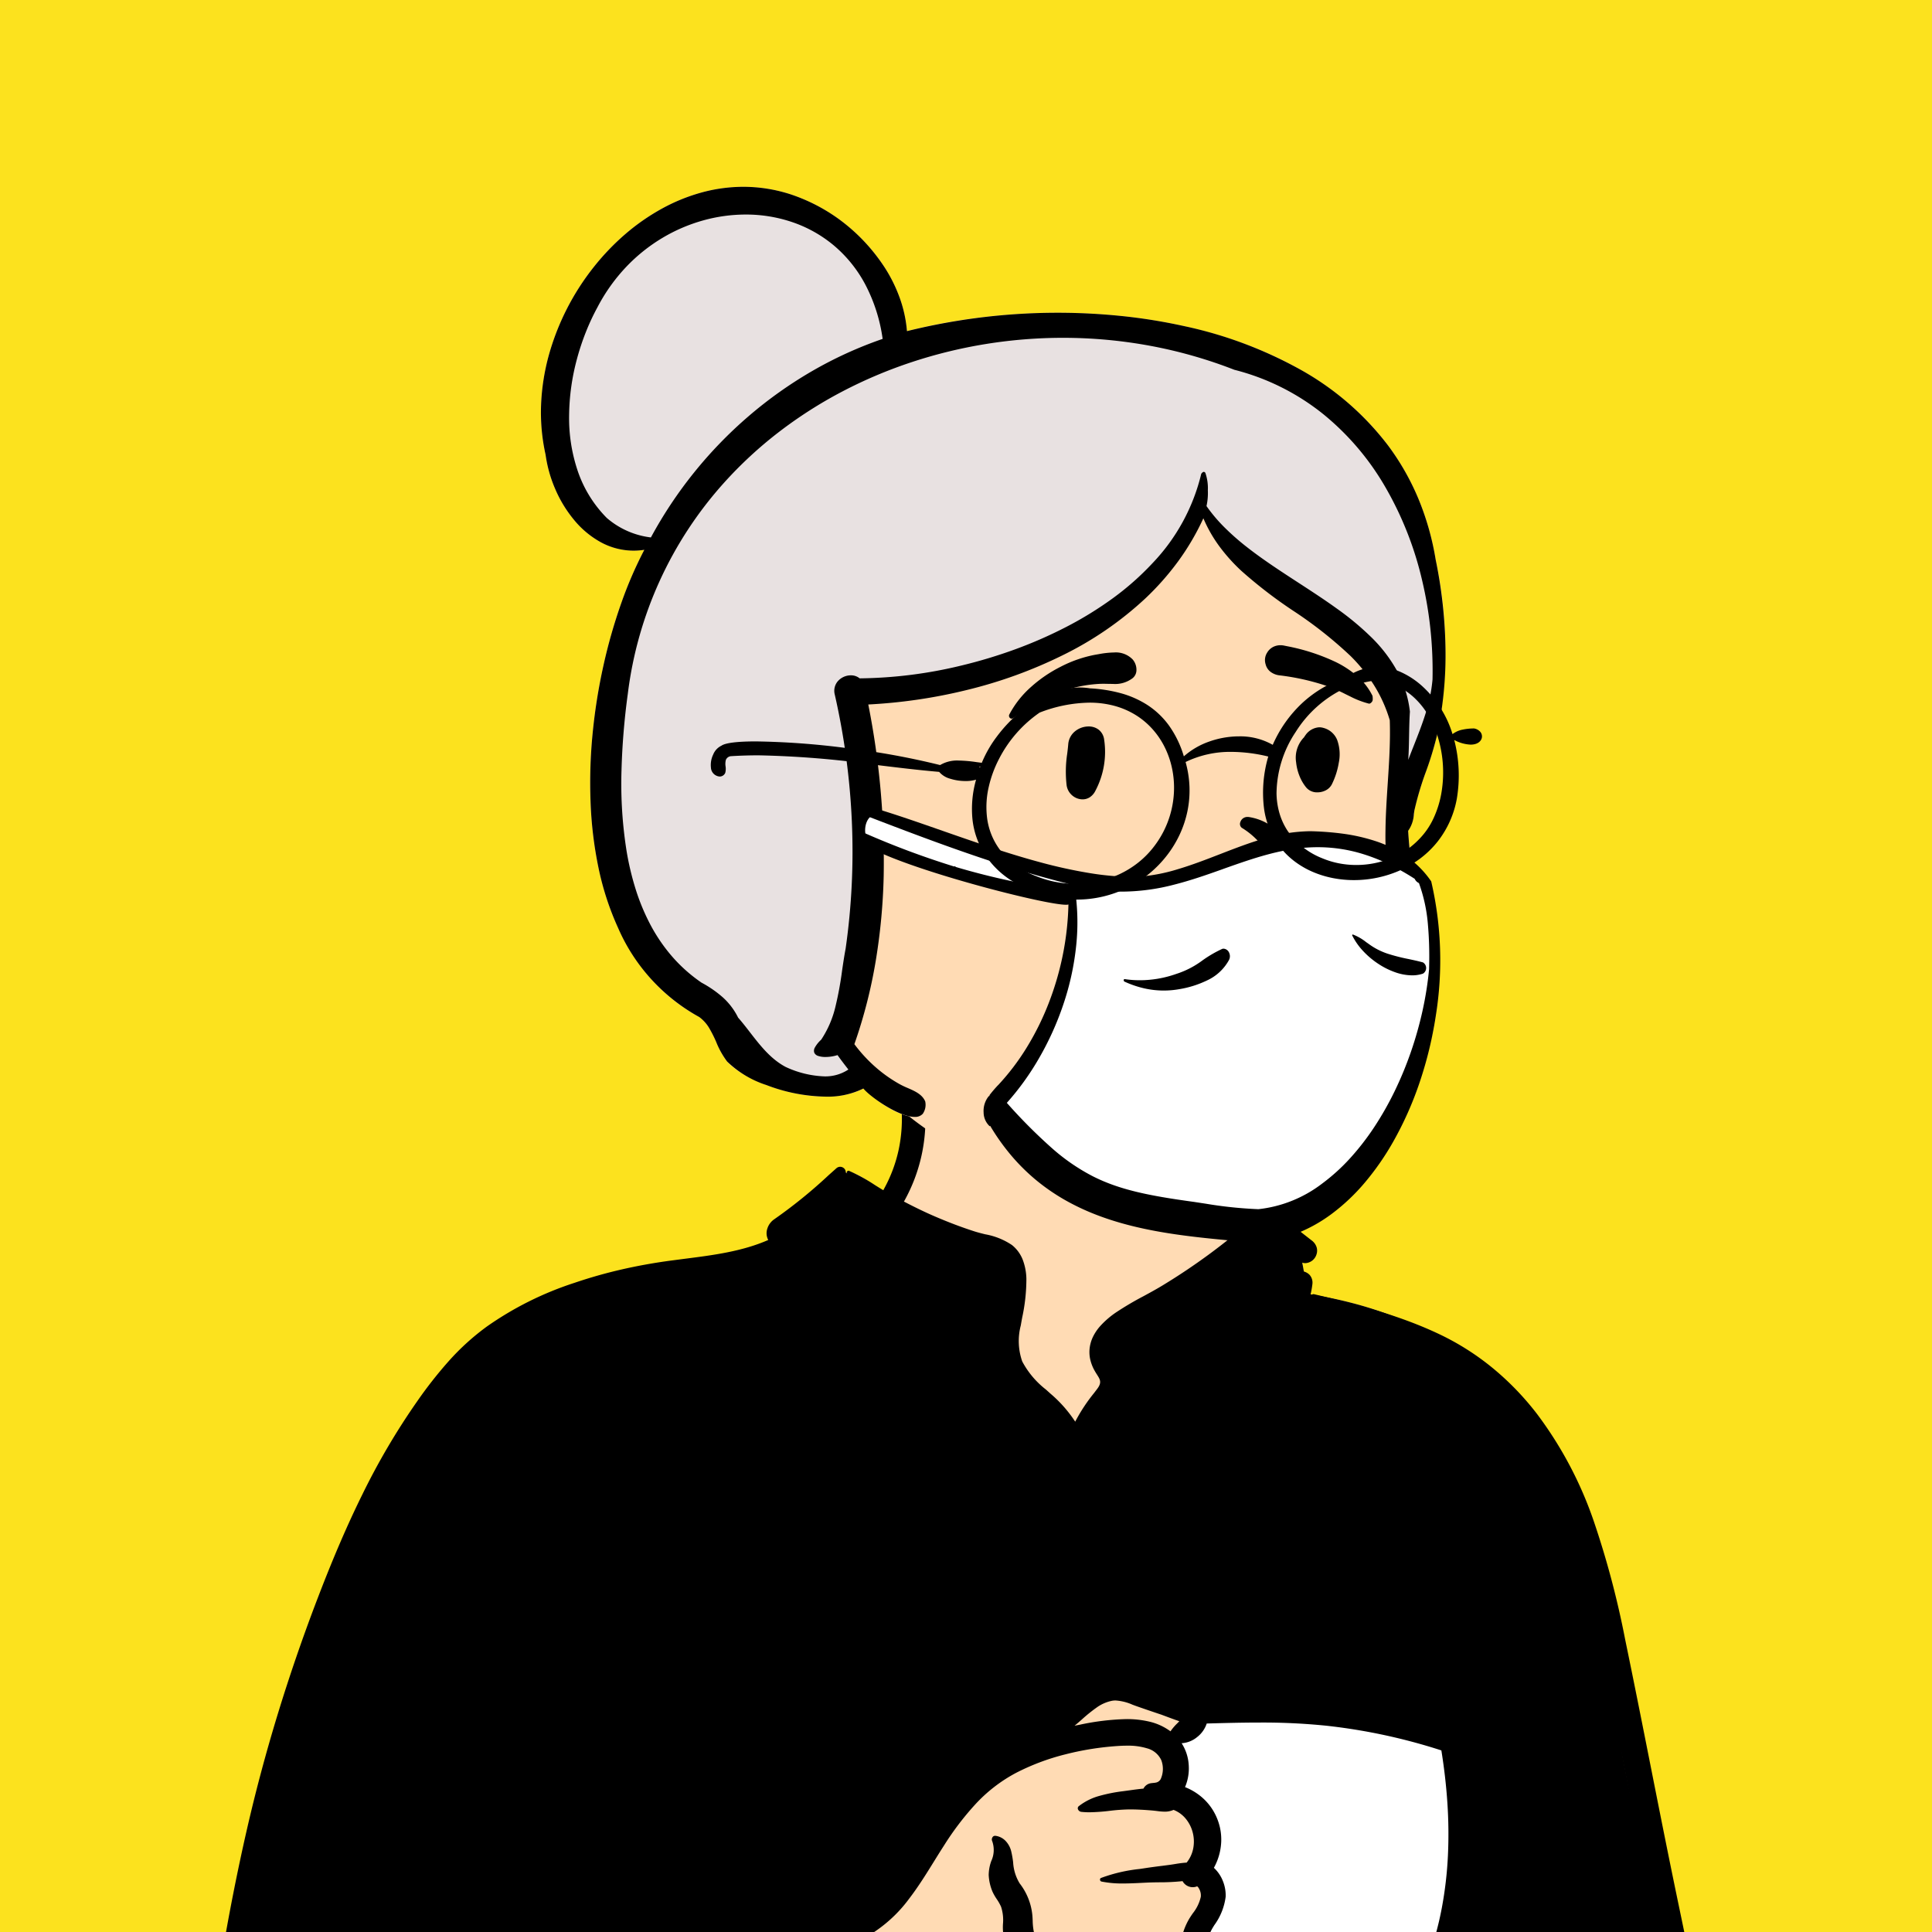 <svg xmlns="http://www.w3.org/2000/svg" xmlns:xlink="http://www.w3.org/1999/xlink" width="300" height="300" viewBox="0 0 300 300"><rect x="0" y="0" width="300" height="300" fill="#808080" stroke="none"/><defs><clipPath id="b"><rect width="300" height="300"/></clipPath></defs><g id="a" clip-path="url(#b)"><rect width="300" height="300" fill="#fce21e"/><circle cx="150" cy="150" r="150" fill="#fff" opacity="0"/><g transform="translate(87.2 17.689)"><g transform="translate(-57.2 11.311)"><g transform="translate(0 134.094)"><rect width="70.242" height="86.532" transform="translate(134.042 90.521)" fill="#fff"/><path d="M42.376,219.99h0a2.323,2.323,0,0,1-1.822-.8,3.025,3.025,0,0,1-.613-2.4c.311-2.064.613-4.162.905-6.192v-.011c.161-1.119.328-2.277.494-3.415a76.429,76.429,0,0,1-19.445,2.674,60.18,60.18,0,0,1-8.289-.563,53.644,53.644,0,0,1-8.154-1.786c-.128-.13-.175-.236-.142-.316.058-.139.352-.2.923-.2.214,0,.437.008.666.018l.053,0c.2.008.382.016.533.016a1.237,1.237,0,0,0,.3-.024,16.022,16.022,0,0,1-5.243-5.9A19.553,19.553,0,0,1,1.12,197.5a26.394,26.394,0,0,1-.8-3.877,45.827,45.827,0,0,1-.245-8.232c.134-2.784.423-5.541.7-8.208v0c.155-1.474.3-2.865.416-4.214.981-6.332,1.876-12.909,2.74-19.269v-.005c2.208-16.242,4.492-33.038,8.592-49.027,1.059-4.13,2.219-8.116,3.447-11.847,1.316-4,2.763-7.867,4.3-11.5,1.63-3.845,3.421-7.563,5.324-11.051A110.572,110.572,0,0,1,32.115,59.76a75.789,75.789,0,0,1,8.259-9.385,69.249,69.249,0,0,1,9.761-7.839,60.467,60.467,0,0,1,11.033-5.786,53.178,53.178,0,0,1,12.075-3.228l.463-.063c.8-.107,1.633-.2,2.438-.3,4.22-.491,8.582-1,12.15-3.22a26.947,26.947,0,0,0,4.665-5.31A26.545,26.545,0,0,1,96.223,20.7a7.3,7.3,0,0,1,1.832-1.256,5.128,5.128,0,0,1,2.132-.488h.026a4.072,4.072,0,0,1,1.891.62c.688.377,1.424.885,2.2,1.423.729.5,1.481,1.023,2.255,1.477a17.268,17.268,0,0,1,1.284-5.018,17.358,17.358,0,0,0,.971-3.237l.03-.209c.075-.543.116-1.081.156-1.6.171-2.227.332-4.329,3.016-6.531a21.046,21.046,0,0,1,4.211-2.412,36.806,36.806,0,0,1,5.342-1.857A47.579,47.579,0,0,1,127.561.422,46.424,46.424,0,0,1,133.71,0a33.006,33.006,0,0,1,7.226.733,16.575,16.575,0,0,1,5.746,2.342,19.555,19.555,0,0,1,3.712,3.363,22.661,22.661,0,0,1,2.659,3.9,56.75,56.75,0,0,1,3.6,8.791c.782,2.255,1.591,4.587,2.6,6.842a6.15,6.15,0,0,1,2.64-.542,9.879,9.879,0,0,1,4.76,1.311,7.831,7.831,0,0,1,1.844,1.434,4.668,4.668,0,0,1,1.077,1.77c.736.9,1.063,2.743,1.379,4.529v0a17.428,17.428,0,0,0,.809,3.387c2.334.372,4.6.843,6.731,1.4a58.068,58.068,0,0,1,6.023,1.923,49.7,49.7,0,0,1,5.361,2.417,44.677,44.677,0,0,1,4.744,2.882A42.548,42.548,0,0,1,198.8,49.8a43.053,43.053,0,0,1,3.647,3.727,46.166,46.166,0,0,1,3.166,4.106,52.049,52.049,0,0,1,2.73,4.457,66.292,66.292,0,0,1,4.335,9.852,103.317,103.317,0,0,1,3.136,10.912c1.685,7.208,2.868,14.844,4.125,24.091,1.679,9.475,3.992,19.112,6.23,28.431v0h0c1.451,6.046,2.952,12.3,4.271,18.464,1.479,6.918,2.566,12.987,3.321,18.552a145.792,145.792,0,0,1,1.411,18.679c.023,3.192-.081,6.354-.311,9.4-.241,3.2-.627,6.374-1.149,9.447a19.986,19.986,0,0,1,1.949,3.5,3.452,3.452,0,0,1,.466,1.857,3.887,3.887,0,0,1-.514,1.8,3.371,3.371,0,0,1-2.917,1.777h0c-.05,0-.1,0-.151,0-1-.088-2.006-.186-2.982-.281h0c-2.479-.241-5.043-.49-7.588-.585-5.165-.179-10.726-.267-17-.267-3.659,0-7.635.029-12.512.091l-1.341.018c-19.9.248-40.132.6-59.7.936C102.233,219.275,72.058,219.8,42.376,219.99ZM151.014,108.829h0c-.68,2.933.417,5.319,1.577,7.845a27.034,27.034,0,0,1,1.629,4.145,13.694,13.694,0,0,1,.078,3.931c-.038.559-.074,1.087-.078,1.516a7.651,7.651,0,0,0,.917,2.6,5.839,5.839,0,0,1,.911,3.31,29.582,29.582,0,0,1-2.8,7.262,34.3,34.3,0,0,0-2.53,6.148,10.847,10.847,0,0,0-.38,3.055,8.122,8.122,0,0,0,.674,3.047c1.84,3.622,7.386,5.478,11.056,6.706l.019.006a16.184,16.184,0,0,0,3.22.844,22.77,22.77,0,0,0,3.6.274,29.351,29.351,0,0,0,10.715-2.08,21.668,21.668,0,0,0,4.559-2.462,13.2,13.2,0,0,0,3.287-3.288c1.482-2.2,3.137-6.582,4.468-10.1.818-2.163,1.525-4.031,2.052-5.061l.313-4.371c.364-5.132.751-10.99.722-15.56-.032-5.077-.566-7.9-1.633-8.646a25.637,25.637,0,0,0-10.113-3.629,72.394,72.394,0,0,0-12.319-.934c-4.619,0-8.672.31-11.26.569a34.138,34.138,0,0,0-5.066.729c-.369.243-.681.426-.956.588a4.228,4.228,0,0,0-1.775,1.588c-.732.1-1.478.2-2.218.3-.492.161-.749.494-.686.89a1.008,1.008,0,0,0,.407.626,1.461,1.461,0,0,0,.891.28,2.015,2.015,0,0,0,.715-.138Z" transform="translate(1.535)" fill="#ffdbb4"/><path d="M42.372,201.011a2.323,2.323,0,0,1-1.822-.8,3.025,3.025,0,0,1-.613-2.4c.312-2.069.614-4.166.906-6.2l.007-.05c.159-1.106.324-2.249.488-3.374a76.431,76.431,0,0,1-19.445,2.674A60.182,60.182,0,0,1,13.6,190.3a53.642,53.642,0,0,1-8.154-1.786c-.128-.13-.175-.236-.142-.316.058-.139.352-.2.923-.2.214,0,.437.008.666.018l.053,0c.2.008.383.016.533.016a1.237,1.237,0,0,0,.3-.024,16.022,16.022,0,0,1-5.243-5.9,19.553,19.553,0,0,1-1.426-3.585,26.391,26.391,0,0,1-.8-3.877,45.827,45.827,0,0,1-.245-8.232c.134-2.784.423-5.541.7-8.208.155-1.474.3-2.867.416-4.219.981-6.332,1.876-12.909,2.74-19.269v-.005c2.208-16.242,4.492-33.038,8.592-49.027,1.059-4.13,2.219-8.116,3.447-11.847,1.316-4,2.763-7.867,4.3-11.5C21.905,58.5,23.7,54.782,25.6,51.294a110.571,110.571,0,0,1,6.515-10.513A75.789,75.789,0,0,1,40.374,31.4a69.249,69.249,0,0,1,9.761-7.839A60.467,60.467,0,0,1,61.167,17.77a53.178,53.178,0,0,1,12.075-3.228l.463-.063.466-.061c.651-.083,1.322-.161,1.972-.237,4.219-.491,8.582-1,12.149-3.22a26.949,26.949,0,0,0,4.664-5.31,28.046,28.046,0,0,1,3.118-3.791A7.808,7.808,0,0,1,97.8.592,5.2,5.2,0,0,1,99.793,0l3.045,1.869,17.686,8.746a13.9,13.9,0,0,1,3.857,1.584,2.374,2.374,0,0,1,1.286,1.869V27.729c0,.91.812,2.416,2.413,4.478a92.747,92.747,0,0,0,7.239,7.951l5.945-5.929-.133-.776a50.774,50.774,0,0,1-.849-6.712c0-.3.367-.823,1.091-1.549a39.976,39.976,0,0,1,3.272-2.823c2.895-2.3,7.3-5.482,13.086-9.469l5.089-4.793-.543-1.651a9.468,9.468,0,0,1,2.357.426,9.986,9.986,0,0,1,2.184.974,5.956,5.956,0,0,1,2.756,3.106c.736.9,1.063,2.743,1.379,4.529v0a17.428,17.428,0,0,0,.809,3.387c2.334.372,4.6.843,6.731,1.4a58.068,58.068,0,0,1,6.023,1.923,49.7,49.7,0,0,1,5.361,2.417,44.677,44.677,0,0,1,4.744,2.882,42.548,42.548,0,0,1,4.173,3.319,43.052,43.052,0,0,1,3.647,3.727,46.165,46.165,0,0,1,3.166,4.106,52.049,52.049,0,0,1,2.73,4.457,66.292,66.292,0,0,1,4.335,9.852,103.317,103.317,0,0,1,3.136,10.912c1.685,7.208,2.868,14.844,4.125,24.091,1.679,9.475,3.992,19.112,6.23,28.431v0h0c1.451,6.046,2.952,12.3,4.271,18.464,1.479,6.918,2.566,12.987,3.321,18.552a145.792,145.792,0,0,1,1.411,18.679c.023,3.192-.081,6.354-.311,9.4-.241,3.2-.627,6.374-1.149,9.446a19.983,19.983,0,0,1,1.949,3.5,3.452,3.452,0,0,1,.466,1.857,3.887,3.887,0,0,1-.514,1.8,3.371,3.371,0,0,1-2.917,1.777h0c-.049,0-.1,0-.151,0-.993-.087-2-.185-2.974-.28h-.008c-2.481-.241-5.046-.49-7.592-.585-5.166-.179-10.728-.267-17-.267-3.658,0-7.634.029-12.512.091l-1.341.018c-19.9.248-40.125.6-59.688.936h-.007c-29.182.5-59.357,1.027-89.039,1.22Zm50.436-80.945-2.461,17.86,5.918,12.753,13.405-4.517,21.842-5.759,12.534-12.721,7.07-2.374a13.017,13.017,0,0,0-.773,3.71,8.232,8.232,0,0,0,.67,3.7c1.84,3.622,7.386,5.478,11.056,6.706l.019.006a16.187,16.187,0,0,0,3.22.844,22.771,22.771,0,0,0,3.6.274,29.353,29.353,0,0,0,10.715-2.08A21.67,21.67,0,0,0,184.183,136a13.2,13.2,0,0,0,3.287-3.287c1.482-2.2,3.137-6.582,4.468-10.1.818-2.163,1.525-4.03,2.052-5.061l.4-5.678c.359-5.157.683-10.517.625-14.786-.065-4.743-.6-7.4-1.628-8.113a25.637,25.637,0,0,0-10.113-3.629,72.393,72.393,0,0,0-12.319-.934c-4.619,0-8.672.31-11.26.569a34.138,34.138,0,0,0-5.066.729c-.369.243-.681.426-.956.588a4.228,4.228,0,0,0-1.775,1.588l-.388.052,2.181-2.96-.772-.413c-2.743-1.455-5.038-2.562-6.822-3.289a12.093,12.093,0,0,0-3.932-1.1c-.863,0-2.2.68-3.965,2.021a69.213,69.213,0,0,0-6.692,6.063l-.473.219a84.127,84.127,0,0,0-8.094,4.225,24.012,24.012,0,0,0-4.808,3.625l-.075.08c-2.122,2.277-6.381,8.416-12.66,18.245l-9.136,5.405Zm61.246-18.783-3.3-6.325V89.932a2.241,2.241,0,0,0,.262-.082c-.68,2.933.417,5.32,1.577,7.846a30.578,30.578,0,0,1,1.464,3.587Z" transform="translate(1.535 18.979)"/><path d="M44.5,210.957a2.23,2.23,0,0,1-1.032-.253l-.075-.041-.125-.072a2.5,2.5,0,0,1-1.005-1.169,2.072,2.072,0,0,1-.092-1.528,34.381,34.381,0,0,0,1.092-3.916c.27-1.141.549-2.32.928-3.449l-.643.287-.847.37a83.772,83.772,0,0,1-10.642,3.9,40.892,40.892,0,0,1-11.115,1.678,28.994,28.994,0,0,1-7.572-.979,19.86,19.86,0,0,1-6.2-2.823,14.424,14.424,0,0,1-4.545-5.016,20.348,20.348,0,0,1-2.069-6.462,51.143,51.143,0,0,1-.526-6.8,106.592,106.592,0,0,1,.889-16.728A101.624,101.624,0,0,1,2.93,156.816a2.753,2.753,0,0,1-.911-1.756,32.507,32.507,0,0,1,.507-8.645v-.008c.1-.647.195-1.316.282-1.967.482-3.613.98-6.941,1.522-10.174,1.179-7.038,2.532-13.9,4.022-20.4,1.356-5.913,2.963-11.92,4.777-17.852,1.773-5.8,3.791-11.681,6-17.48l.384-1c2.281-5.932,4.472-11.008,6.7-15.519a107.784,107.784,0,0,1,8.559-14.56A65.7,65.7,0,0,1,39.7,41.18a37.614,37.614,0,0,1,5.9-5.349,51.073,51.073,0,0,1,13.6-6.783,73.85,73.85,0,0,1,7.318-2.077c2.4-.551,4.916-1.007,7.484-1.357.761-.1,1.541-.2,2.3-.3,4.389-.559,8.928-1.136,12.991-2.923a2.232,2.232,0,0,1-.142-1.762,2.729,2.729,0,0,1,1.073-1.454,76.361,76.361,0,0,0,8.442-6.844c.393-.351.8-.714,1.2-1.071a.886.886,0,0,1,.592-.235.9.9,0,0,1,.758.431.836.836,0,0,1,0,.85A34.652,34.652,0,0,1,97.689,17.9c-.877,1.087-1.813,2.109-2.695,3.051a51.883,51.883,0,0,1,6.226,6.862l.118.146c.6.741,1.192,1.5,1.768,2.233a79.855,79.855,0,0,0,5.788,6.825,24.813,24.813,0,0,0,4.349,3.545A24.265,24.265,0,0,0,118.28,43l.736.256a29.2,29.2,0,0,1,5.419,2.427,11.913,11.913,0,0,1,4.221,4.064.759.759,0,0,1,0,.782.842.842,0,0,1-.71.436.737.737,0,0,1-.393-.115,27.451,27.451,0,0,0-7.383-2.81c-1.429-.391-2.907-.795-4.322-1.327a27.836,27.836,0,0,1-5.307-2.68,31.4,31.4,0,0,1-4.657-3.705A80.016,80.016,0,0,1,99.3,32.876l-.01-.013c-.419-.517-.853-1.051-1.282-1.574a67.981,67.981,0,0,0-8.186-8.268,31.349,31.349,0,0,1-7.293,3.536c-2.461.856-5.009,1.508-7.845,2.211l-.581.144c-3.106.769-5.628,1.471-7.936,2.208a67.233,67.233,0,0,0-7.689,2.942,62.564,62.564,0,0,0-6.471,3.394A37.1,37.1,0,0,0,46.153,41.8c-3.924,3.6-6.956,8.256-9.49,12.335A118.884,118.884,0,0,0,28.746,69.4c-2.025,4.635-3.989,9.738-6.181,16.061-1.937,5.588-3.749,11.331-5.384,17.07-1.622,5.691-3.114,11.526-4.432,17.342-1.3,5.723-2.386,11.573-3.328,17.883-.426,2.856-.813,5.781-1.151,8.692-.087.751-.159,1.521-.229,2.265v.006a33.18,33.18,0,0,1-1.163,7,2.593,2.593,0,0,1-.91,1.343,2.19,2.19,0,0,1-1.31.422l-.113,0-.2,2.449c-.25,3.139-.5,6.483-.583,9.814-.148,5.972-.044,11.323.319,16.357l.055.743a30.048,30.048,0,0,0,.989,6.079,11.8,11.8,0,0,0,3,5.28,13.328,13.328,0,0,0,5.611,3.12,23.8,23.8,0,0,0,6.419.9l.394,0a34.928,34.928,0,0,0,6.818-.709,50.45,50.45,0,0,0,6.663-1.849,132.039,132.039,0,0,0,12.738-5.443l1.063-.5c4.352-2.039,8.763-4.247,13.11-6.56,4.233-2.253,8.531-4.674,12.773-7.195s8.51-5.168,12.7-7.88c2.035-1.317,4.092-2.681,6.113-4.052.4-.274.806-.561,1.194-.839h0c.724-.517,1.472-1.051,2.24-1.506a1.9,1.9,0,0,1-.574-.986,1.49,1.49,0,0,1,.222-1.137,11.621,11.621,0,0,1-2.2-2.6A16.38,16.38,0,0,1,91.9,157.8a22.888,22.888,0,0,1-1.281-6.752,56.048,56.048,0,0,1,.6-8.876l0-.015c.056-.465.115-.946.17-1.418.208-1.776.465-3.53.711-5.16.043-.285.08-.568.12-.869.054-.409.11-.833.18-1.25-4.552,2.5-9.263,4.919-14,7.182-4.675,2.233-9.514,4.383-14.383,6.39-4.818,1.986-9.769,3.814-15.135,5.589l-1.036.341c-2.933.961-5.2,1.655-7.345,2.251-2.709.752-5.151,1.322-7.468,1.741a.255.255,0,0,1-.045,0,.3.3,0,0,1-.284-.239.2.2,0,0,1,.13-.239c3.239-1.43,6.607-2.732,9.863-3.991,1.649-.638,3.354-1.3,5.021-1.965l.814-.332a1.631,1.631,0,0,1-.292-.042c-2.056-.5-4.127-1.192-6.13-1.864l-.005,0c-.822-.276-1.671-.561-2.5-.827s-1.711-.5-2.562-.736a28.246,28.246,0,0,1-5.526-1.915.173.173,0,0,1-.1-.2.225.225,0,0,1,.2-.179c.278-.019.57-.029.867-.029a30.5,30.5,0,0,1,5.781.767c.647.128,1.259.249,1.87.356l1.023.179c1.568.277,3.391.609,5.173,1.052a2.187,2.187,0,0,1,.835-1.482c4.157-3.079,4.505-8.76,4.813-13.771v0c.063-1.027.123-2,.213-2.925l.4-4.095c.673-6.912,1.424-14.262,2.556-21.445a.273.273,0,0,1,.286-.238.35.35,0,0,1,.364.326c.04,6.041-.265,12.165-.56,18.088-.136,2.722-.276,5.536-.381,8.309l-.052,1.444-.008.228c-.181,5.361-.369,10.9-3.741,15.025a1.388,1.388,0,0,1,.689-.191,1.054,1.054,0,0,1,.823.373,2.821,2.821,0,0,1,.742,1.828c2.976-1.248,6.081-2.588,9.229-3.983,4.835-2.143,9.749-4.471,14.605-6.919,4.725-2.382,9.523-4.942,14.259-7.609a1.79,1.79,0,0,1,2.469.628l.072-.01.037,0,.072,0h.008a2.835,2.835,0,0,1,1.383-.338,4.344,4.344,0,0,1,2.871,1.188c.027.026.053.055.075.081l.017.019a15.221,15.221,0,0,0,3.99-2.617,32.057,32.057,0,0,0,3.461-3.718c.972-1.21,1.944-2.559,2.973-4.124.842-1.282,1.666-2.622,2.463-3.919,1.21-1.967,2.46-4,3.815-5.9a34.179,34.179,0,0,1,4.55-5.3,27.323,27.323,0,0,1,6.155-4.256,37.512,37.512,0,0,1,6.993-2.682.477.477,0,0,1,.131-.392.674.674,0,0,1,.463-.264.659.659,0,0,1,.283.076.115.115,0,0,1,.051.048l.471-.806c.343-.582.538-.9.613-.993.544-.686,1.112-1.375,1.686-2.047a14.542,14.542,0,0,1,3.36-3.046,6.36,6.36,0,0,1,3.428-.948,17.21,17.21,0,0,1,5.176,1.13l.039.013c1.136.371,2.289.757,3.4,1.13l.03.01,1.788.6.179.059.336.106a9.344,9.344,0,0,1,1.787.7,2.722,2.722,0,0,1,1.433,3.012,58.712,58.712,0,0,1,14.45-1.721,75.486,75.486,0,0,1,12.006,1,87.507,87.507,0,0,1,11.588,2.71,1.456,1.456,0,0,1,1.02,1.02,87.865,87.865,0,0,1,1.435,10.711,69.9,69.9,0,0,1-.066,10.8,61.041,61.041,0,0,1-1.482,9.183,49.637,49.637,0,0,1-3.022,8.79l-.147.321a38.5,38.5,0,0,1-4.8,8.06,19.1,19.1,0,0,1-3.342,3.3,12.273,12.273,0,0,1-4.048,2.051,17.365,17.365,0,0,1-4.761.565c-1.394,0-2.811-.1-4.182-.2-.719-.051-1.463-.1-2.181-.14-.793-.04-1.6-.073-2.388-.1h0a71.208,71.208,0,0,1-8.236-.654,13.127,13.127,0,0,1-4.326-1.446,10.966,10.966,0,0,1-3.434-2.974,21.414,21.414,0,0,1-3.248-7.448c-.377.12-.686.228-.973.341a10.7,10.7,0,0,0-3.533,2.384c-.99.959-1.894,2.028-2.768,3.062a34.513,34.513,0,0,1-3.4,3.651,26.122,26.122,0,0,1-6.963,4.348,45.613,45.613,0,0,1-6.629,2.221c-2.253.587-4.577,1.067-6.824,1.531l-.019,0c-.967.2-1.967.406-2.949.619l-.387.084c-1.747.384-4.036.916-6.248,1.637a29.366,29.366,0,0,0-5.88,2.581,2.513,2.513,0,0,1-.831,1.638,2.092,2.092,0,0,1,.635,1.132,1.879,1.879,0,0,1-.281,1.354c-1.335,2.119-3.5,3.487-5.585,4.809l0,0c-.4.256-.823.521-1.226.785l-.161.106c-2.417,1.6-4.888,3.2-7.346,4.735-4.814,3.016-9.832,5.945-15.341,8.955-4.277,2.338-8.54,4.572-12.67,6.64-4.352,2.18-8.7,4.248-12.92,6.146a28.726,28.726,0,0,1,.43,4.287,35.187,35.187,0,0,0,.293,3.514l.06.369a2.508,2.508,0,0,1-.719,2.389l-.07.064v-.009l-.062.057-.021.017.007-.006a2.231,2.231,0,0,1-.235.19l-.1.066A2.066,2.066,0,0,1,44.5,210.957Zm49.855-76.9c0,.213,0,.432,0,.625,0,.314,0,.61.01.905.035,1.34.053,2.769.053,4.246,0,1.07-.021,2.158-.041,3.21-.036,1.864-.073,3.791.006,5.683a25.347,25.347,0,0,0,.438,3.954,13.424,13.424,0,0,0,1.3,3.746,10.087,10.087,0,0,0,1.6,2.208,15.07,15.07,0,0,0,2.01,1.733,32.651,32.651,0,0,1,5.726-2.727,55.2,55.2,0,0,1,6.126-1.831c1.637-.4,3.315-.76,4.937-1.109h0a92.378,92.378,0,0,0,10.119-2.584,26.615,26.615,0,0,0,6.684-3.258,27.978,27.978,0,0,0,5.143-5.044l.018-.021.4-.469.268-.309A18.137,18.137,0,0,1,145.294,138a18.848,18.848,0,0,1,2.651-.853,11.564,11.564,0,0,0,4.148-1.7,3.706,3.706,0,0,0,1.152-2.923l.006-.066a5.71,5.71,0,0,1-.815.054,14.78,14.78,0,0,1-2.03-.19h0c-.262-.037-.533-.075-.8-.106l-.616-.072a25,25,0,0,1-3.328-.567.218.218,0,0,1,0-.416,27.693,27.693,0,0,1,3.783-.62l.162-.019.315-.039.464-.063h0a14.961,14.961,0,0,1,2.031-.188,5.336,5.336,0,0,1,1.179.12,10.059,10.059,0,0,1,.954-2.365c.184-.33.414-.67.658-1.028a6.359,6.359,0,0,0,1.253-2.576,2.078,2.078,0,0,0-.222-1.167l-.062-.115a.97.97,0,0,0-.3-.356.252.252,0,0,1-.112.057,1.8,1.8,0,0,1-2.138-.851,33.842,33.842,0,0,1-3.664.181c-.626.008-1.217.016-1.788.042l-1.706.083c-.562.026-1.3.055-2.04.055a16.051,16.051,0,0,1-3.4-.3.3.3,0,0,1-.218-.276.26.26,0,0,1,.146-.276,24.6,24.6,0,0,1,6.012-1.4c.3-.044.608-.09.9-.135.838-.129,1.694-.239,2.522-.345l.021,0c.409-.053.833-.107,1.248-.163.269-.036.55-.081.821-.125h0a16.958,16.958,0,0,1,1.782-.221,5.046,5.046,0,0,0,1.037-2.294,5.625,5.625,0,0,0-.111-2.442,5.482,5.482,0,0,0-1.072-2.083,4.6,4.6,0,0,0-1.887-1.366,3.35,3.35,0,0,1-1.394.276,9.966,9.966,0,0,1-1.192-.1h0c-.233-.028-.475-.057-.724-.079-1.345-.115-2.459-.169-3.5-.169H145.3a30.076,30.076,0,0,0-3.012.221,29.665,29.665,0,0,1-3.11.223,11.282,11.282,0,0,1-1.291-.069.641.641,0,0,1-.514-.435.407.407,0,0,1,.148-.449,9.08,9.08,0,0,1,3.224-1.6,24.483,24.483,0,0,1,3.6-.714l.485-.065c.212-.028.439-.059.658-.09.63-.088,1.342-.187,2.068-.252a1.553,1.553,0,0,1,1.227-.848c.162-.022.327-.036.486-.05l.053,0,0-.018a1.085,1.085,0,0,0,.9-.545,3.838,3.838,0,0,0,.1-2.963,3.373,3.373,0,0,0-2.193-1.828,10.052,10.052,0,0,0-3.131-.417c-.462,0-.939.018-1.5.056a44.792,44.792,0,0,0-8.1,1.3,35.474,35.474,0,0,0-7.665,2.888,23.721,23.721,0,0,0-6.3,4.881,44.36,44.36,0,0,0-4.842,6.37l-.138.214c-.474.737-.956,1.514-1.422,2.265l0,0c-1.2,1.94-2.447,3.946-3.857,5.782a21.558,21.558,0,0,1-4.866,4.789,22.892,22.892,0,0,1-7.754,3.616,1.422,1.422,0,0,1-.906.7l-.189.043a11.8,11.8,0,0,1-2.4.288A6.4,6.4,0,0,1,94.356,134.054ZM49.689,149.609a1.205,1.205,0,0,1-.085.115l-.047.054.242-.1ZM165.474,97.326c-2.72,0-5.49.073-8.094.148a4.414,4.414,0,0,1-1.507,2.119,4.145,4.145,0,0,1-2.39.941,7.011,7.011,0,0,1,1.1,3.362,7.409,7.409,0,0,1-.573,3.453,9.2,9.2,0,0,1,2.676,1.627,8.559,8.559,0,0,1,1.978,2.535,8.861,8.861,0,0,1,.768,2.113,8.643,8.643,0,0,1,.2,2.151,9.176,9.176,0,0,1-1.14,4.107,5.557,5.557,0,0,1,1.388,2.031,5.938,5.938,0,0,1,.44,2.462,9.483,9.483,0,0,1-1.767,4.414c-.108.176-.219.358-.325.536a9.646,9.646,0,0,0-1.174,3.955c-.046.323-.093.657-.15,1a6.334,6.334,0,0,1-1.6,3.32,8.873,8.873,0,0,1-3.025,2.058l.125.492a24.925,24.925,0,0,0,1.124,3.524,9.369,9.369,0,0,0,1.968,3.049c2.062,2.055,5.2,2.19,7.963,2.31l.663.03.142.007c2.2.11,4.427.237,6.585.36h.021l1.477.084,2.02.113c.634.035,1.381.071,2.116.071a13.2,13.2,0,0,0,3.391-.373,8.077,8.077,0,0,0,3.1-1.558,23.781,23.781,0,0,0,5.258-6.314,43.948,43.948,0,0,0,3.5-7.482,50.272,50.272,0,0,0,2.157-7.886,59.28,59.28,0,0,0,.944-8.114,71.887,71.887,0,0,0-.086-8.194c-.173-2.623-.487-5.357-.933-8.126a89.548,89.548,0,0,0-17.862-3.835A96.935,96.935,0,0,0,165.474,97.326Zm-20.6-.537a15.065,15.065,0,0,1,3.682.413,8.871,8.871,0,0,1,3.2,1.49l.011-.02c.005-.01.011-.02.017-.029a8.074,8.074,0,0,1,1.017-1.191l.012-.012c.035-.033.069-.067.106-.105l.205-.218-.469-.162c-.714-.253-1.517-.555-2-.736l-.387-.145-.013,0-.654-.221h0c-1.044-.353-2.124-.718-3.181-1.093-.188-.067-.375-.137-.572-.211a7.677,7.677,0,0,0-2.624-.651,3.264,3.264,0,0,0-.521.041,6.2,6.2,0,0,0-2.464,1.088,24.141,24.141,0,0,0-2.25,1.821l0,0c-.393.345-.764.67-1.132.968l.867-.168A38.548,38.548,0,0,1,144.869,96.789Zm58.475,113.879a.929.929,0,0,1-.578-.2.846.846,0,0,1-.314-.588l-.138-1.329a22.519,22.519,0,0,0-.95-4.961,27.381,27.381,0,0,1-1.21-5.868c-.355-3.142-.513-6.363-.644-9.394l-.093-2.169c-.293-6.777-.418-13.4-.371-19.685.05-6.747.3-13.367.742-19.675l.067-.935c.278-3.789.55-6.69.881-9.408.424-3.48.939-6.564,1.574-9.429a51.757,51.757,0,0,1,7-17.508.228.228,0,0,1,.195-.108.24.24,0,0,1,.188.09.224.224,0,0,1,.038.2c-1.592,6.522-3.207,13.53-4.243,20.588-.407,2.773-.719,5.612-.953,8.679-.209,2.732-.351,5.582-.434,8.714-.155,5.817-.077,11.738,0,17.464v.056c.013.967.026,1.966.037,2.948l.008.653c.069,6.041.171,13.19.409,20.4.027.829.062,1.675.1,2.493.105,2.578.214,5.243.121,7.851a23.312,23.312,0,0,1-.4,3.136c-.132.761-.268,1.547-.343,2.336a27.242,27.242,0,0,0,.017,4.035c.014.256.029.546.043.826a.744.744,0,0,1-.187.566A.759.759,0,0,1,203.344,210.668Zm33.87-.569a2.736,2.736,0,0,1-1.978-.807,1.964,1.964,0,0,1-.531-1.508,204.486,204.486,0,0,0,.509-22.644c-.34-7.479-1.051-15.09-2.113-22.622-.66-4.681-1.575-9.4-2.46-13.957-.309-1.591-.628-3.237-.934-4.868l-.184-.99c-.919-4.977-1.88-10.033-2.809-14.923l0-.009-.2-1.051L225,118.745c-2.066-10.882-4.5-23.517-7.19-35.757l-.155-.7a110.473,110.473,0,0,0-5.079-17.1,64.728,64.728,0,0,0-3.851-8.05,48.8,48.8,0,0,0-5.061-7.288,40.962,40.962,0,0,0-3.068-3.244c-1.038-.985-2.162-1.95-3.34-2.868a57.76,57.76,0,0,0-7.328-4.814c-2.3-1.289-4.887-2.575-7.909-3.93-2.772-1.243-5.629-2.42-8.15-3.458a.4.4,0,0,1-.25-.45.337.337,0,0,1,.339-.285.469.469,0,0,1,.108.013l.875.209c6.1,1.461,12.559,3.131,18.684,6.057a40.253,40.253,0,0,1,8.275,5.292,43.651,43.651,0,0,1,6.806,7.085,60.1,60.1,0,0,1,8.8,16.676,138.79,138.79,0,0,1,4.852,18.315c1.361,6.565,2.686,13.251,3.967,19.717,1.405,7.093,2.858,14.427,4.364,21.626l.534,2.563c1.6,7.7,2.778,13.633,3.82,19.248,1.3,7.014,2.352,13.347,3.212,19.362l.133.941a199.537,199.537,0,0,1,1.942,20.24c.135,3.531.13,6.953-.015,10.171a95.865,95.865,0,0,1-.974,10.094,1.881,1.881,0,0,1-.755,1.28A2.321,2.321,0,0,1,237.214,210.1ZM144.8,198.837a1.459,1.459,0,0,1-1.4-1,16.907,16.907,0,0,1-.659-4.961c-.008-1.711.141-3.434.284-5.1v0c.042-.489.082-.952.118-1.415l.222-2.859c.2-2.564.421-5.588.595-8.58.23-3.957.422-7.987.6-11.753.056-1.211.118-2.459.189-3.818l.1-1.908c.012-.21.022-.425.031-.633a11.534,11.534,0,0,1,.712-4.19.522.522,0,0,1,.5-.3.616.616,0,0,1,.545.3,11.618,11.618,0,0,1,.982,4.466v.007c.014.159.028.323.042.482l.016.169c.229,2.416.37,4.274.46,6.027.195,3.822.288,7.675.276,11.451-.014,4.39-.113,8.23-.3,11.739l-.057,1.048a45.409,45.409,0,0,1-.532,5.241,16.021,16.021,0,0,1-1.6,4.92A1.249,1.249,0,0,1,144.8,198.837ZM12.444,171.616a.161.161,0,0,1-.049-.008,1.439,1.439,0,0,1-.942-.743,2.424,2.424,0,0,1,.213-1.918,26.516,26.516,0,0,1,3.631-5.506l.024-.03.4-.508a50.657,50.657,0,0,1,4.687-5.215l.493-.476c.19-.186.384-.383.59-.591a18.659,18.659,0,0,1,2.245-2.035,4.518,4.518,0,0,1,2.628-1c.066,0,.133,0,.2.006a1.345,1.345,0,0,1,1.275,1.675c-.309,1.466-1.537,2.376-2.726,3.257-.339.251-.659.489-.961.739-1.515,1.26-2.923,2.588-4.351,3.95-1.225,1.168-2.42,2.381-3.653,3.709l-.442.479c-.075.082-.234.237-.435.434l0,0c-.956.935-2.945,2.882-2.677,3.464l.018.031a.166.166,0,0,1,.005.176A.2.2,0,0,1,12.444,171.616Zm116.542-37.949a2.768,2.768,0,0,1-1.943-.824,4.4,4.4,0,0,1-1.128-1.975,8.171,8.171,0,0,1-.172-2.3,6.62,6.62,0,0,0-.3-2.646,7.6,7.6,0,0,0-.671-1.185,7.961,7.961,0,0,1-.66-1.156,7.627,7.627,0,0,1-.588-2.573,6.581,6.581,0,0,1,.4-2.179,4.068,4.068,0,0,0,.152-3.069.636.636,0,0,1,.027-.607.46.46,0,0,1,.4-.243h.011l.045,0a2.617,2.617,0,0,1,1.591.8,3.552,3.552,0,0,1,.87,1.605,14.674,14.674,0,0,1,.3,1.722,6.986,6.986,0,0,0,1.019,3.272,9.519,9.519,0,0,1,1.972,5.014c.021.259.032.521.043.775v0a9.643,9.643,0,0,0,.18,1.72l.136.576a5.4,5.4,0,0,1,.19,1.864,1.373,1.373,0,0,1-.961,1.262A3.013,3.013,0,0,1,128.985,133.666Zm-58.29-30.192a22.771,22.771,0,0,1-3.529-.247.292.292,0,0,1-.256-.285.4.4,0,0,1,.256-.409,40.583,40.583,0,0,1,7.111-1.24c.544-.062,1.106-.126,1.656-.194,2.545-.316,5.892-.745,9.215-1.264s6.311-1.028,9.16-1.558c1.367-.254,2.754-.524,4.121-.8.291-.059.584-.133.895-.212a8.892,8.892,0,0,1,2.127-.361,3.035,3.035,0,0,1,1.128.2,1.141,1.141,0,0,1,.708.8.919.919,0,0,1-.271.855,5.23,5.23,0,0,1-3.1,1.176c-.216.033-.438.066-.654.1l-.117.021c-1.553.288-3.145.567-4.733.83-3.025.5-6.033.938-8.942,1.3-3.441.426-6.462.745-9.234.973l-1.194.1C73.651,103.371,72.166,103.474,70.695,103.474Zm74.337-14.216a1.076,1.076,0,0,1-.938-.539,24.923,24.923,0,0,1-2.412-6.549c-.3-1.125-.608-2.289-.988-3.4-.5-1.447-1.035-2.906-1.555-4.317v0c-.641-1.736-1.3-3.53-1.892-5.316a40.113,40.113,0,0,1-1.6-6.442,24.809,24.809,0,0,1-.2-6.6l-.014-.023a.548.548,0,0,1-.03-.054l-.351-.767a16.67,16.67,0,0,0-3.618-5.547c-.441-.421-.9-.836-1.342-1.237a23.984,23.984,0,0,1-3.867-4.11,9.517,9.517,0,0,1-1.272-2.653,11.162,11.162,0,0,1-.449-2.74,29.751,29.751,0,0,1,.476-5.64c.172-1.158.349-2.355.438-3.528l.043-.609c.077-1.176.071-2.469-.568-3.146a5.49,5.49,0,0,0-2.521-1.076c-.375-.1-.728-.185-1.018-.288a56.6,56.6,0,0,1-7.593-3.277,48.19,48.19,0,0,1-6.66-4.162l-1.061-.8a18.69,18.69,0,0,1-4.53-4.362.272.272,0,0,1,0-.281.281.281,0,0,1,.238-.159.229.229,0,0,1,.086.017,26.743,26.743,0,0,1,4.029,2.214l0,0c.426.267.866.543,1.3.8a2.134,2.134,0,0,1,.095-.194,22.235,22.235,0,0,0,2.3-6.165,23.138,23.138,0,0,0,.413-6.57A1.582,1.582,0,0,1,110.36.521a1.762,1.762,0,0,1,1.3-.521,2.074,2.074,0,0,1,1.293.439,1.814,1.814,0,0,1,.675,1.315,25.943,25.943,0,0,1-3.211,14.579c-.012.021-.025.041-.037.061l-.02.031c1.79.932,3.28,1.65,4.689,2.258,2.187.945,4.223,1.716,6.223,2.36.54.174,1.1.315,1.7.464a10.784,10.784,0,0,1,4.169,1.673,5.468,5.468,0,0,1,1.685,2.322,8.832,8.832,0,0,1,.551,2.9,28.383,28.383,0,0,1-.652,6.036c-.04.219-.082.445-.121.663l-.1.573a9.56,9.56,0,0,0,.228,5.576,13.57,13.57,0,0,0,3.676,4.363l.016.015.364.327.306.278a20.259,20.259,0,0,1,3.863,4.371,26.469,26.469,0,0,1,2.978-4.509l0-.005.439-.578c.748-.988.456-1.447-.029-2.209-.113-.178-.242-.38-.369-.608a6.517,6.517,0,0,1-.691-1.78,5.219,5.219,0,0,1-.061-1.9,5.685,5.685,0,0,1,.545-1.692,7.368,7.368,0,0,1,.984-1.463,13.461,13.461,0,0,1,2.7-2.325,47.652,47.652,0,0,1,4.129-2.426c1-.545,2.04-1.108,3.028-1.714a97.734,97.734,0,0,0,13.76-10.111.143.143,0,0,1,.1-.037.161.161,0,0,1,.139.08.123.123,0,0,1-.01.131,53.657,53.657,0,0,1-12.087,13.221c-1.668,1.291-3.446,2.42-5.165,3.511l-.91.578-.594.381a5.562,5.562,0,0,0-2.24,2.172c-.288.7.117,1.281.509,1.841.122.175.249.356.352.538a5.669,5.669,0,0,1,.666,1.786,4.882,4.882,0,0,1,0,1.721,7.342,7.342,0,0,1-1.588,3.231l-.076.094a15.291,15.291,0,0,0-3.438,6.411,20.171,20.171,0,0,0,0,8.3,52.841,52.841,0,0,0,2.333,8.049l.073.2c.242.674.491,1.358.733,2.019l0,.008c.752,2.061,1.53,4.192,2.184,6.324l.238.78c.788,2.607,1.422,5.167.547,7.822A1.17,1.17,0,0,1,145.032,89.258Zm9.809-37.178c-.241,0-.486-.009-.729-.027a9.824,9.824,0,0,1-4.122-1.183,9.093,9.093,0,0,1-1.454-1.161c-.928-.842-1.888-1.712-2.949-1.712a1.92,1.92,0,0,0-.595.1.172.172,0,0,1-.053.008.22.22,0,0,1-.194-.15.168.168,0,0,1,.051-.195,2.468,2.468,0,0,1,1.6-.584,6.971,6.971,0,0,1,3.2,1.239,10.492,10.492,0,0,0,1.97.974A7.674,7.674,0,0,0,160,46.726a85.633,85.633,0,0,0,5.861-8.558,41.508,41.508,0,0,0,2.447-4.583,15.642,15.642,0,0,0,.866-2.788,20.233,20.233,0,0,1,.61-2.158,2.087,2.087,0,0,1,.863-1.062,2.391,2.391,0,0,1,1.254-.355,1.969,1.969,0,0,1,1.437.571,1.818,1.818,0,0,1,.457,1.39A14.333,14.333,0,0,1,172.361,34l-.188.437-.077.182a33.675,33.675,0,0,1-2.647,5.046,64.111,64.111,0,0,1-6.764,8.681,12.039,12.039,0,0,1-3.546,2.725A9.636,9.636,0,0,1,154.841,52.08Zm17.837-26.09a1.864,1.864,0,0,1-1.286-.568,36.348,36.348,0,0,1-3.908-4.311,17.707,17.707,0,0,1-2.791-5.066.309.309,0,0,1,.049-.283.373.373,0,0,1,.294-.156.3.3,0,0,1,.164.049,25.3,25.3,0,0,1,2.745,2.178h0c.412.36.839.731,1.266,1.081,1.482,1.212,2.983,2.4,4.462,3.545a2.111,2.111,0,0,1,.774,1.073,1.842,1.842,0,0,1-.03,1.119A1.913,1.913,0,0,1,172.677,25.99Zm-10.341-5.961a1.9,1.9,0,0,1-1.192-.432,12.677,12.677,0,0,1-4.139-6.088,13.413,13.413,0,0,1-.625-3.652,13.168,13.168,0,0,1,.412-3.716,1.64,1.64,0,0,1,1.653-1.3,2.049,2.049,0,0,1,1.574.733,1.674,1.674,0,0,1,.311,1.468l-.017.068a9.334,9.334,0,0,0,.207,5.393,9.919,9.919,0,0,0,3.1,4.422l.107.087a1.621,1.621,0,0,1,.576.816,1.409,1.409,0,0,1-.035.856A2.119,2.119,0,0,1,162.337,20.028Z" transform="translate(0 7.058)"/></g><g transform="translate(54.001)"><path d="M138.923,57.88c-6.031-36.57-52.085-43.163-82.095-35.466-.553-7.034-4.974-13.25-10.49-17.338-23.433-16.9-51.174,11.8-45.62,36.53,1,7.493,6.971,16.043,15.331,14.761C5.541,76.3,1.435,116.5,24.587,128.927c2.233,1.593,2.6,4.83,4.323,6.905,2.791,3.347,14.713,7.61,21.163,4.193,2.027,1.867,4.365,3.683,7.1,4.329,14.122,11.333,34.76,13.89,51.957,9.214,10.595-1.8,21.578-6.594,27.028-16.383,4.618-7.45,2.49-16.179.372-24.064A106.01,106.01,0,0,1,134.651,100a6.3,6.3,0,0,0,.98-3.212c.813-3.94,2.59-7.6,3.479-11.526a66.165,66.165,0,0,0-.188-27.385" transform="translate(0 0)" fill="#ffdbb4"/><path d="M4.525,14.859C9.735,4.912,19.949-.7,30.163.07c10.451.787,18.448,8.01,20.3,19.673l.054.355.111.757-.1.035.049.086.088.147c.1.169.231.362.4.614l.232.332.782,1.1.055.079.167.241.336-.119a75.286,75.286,0,0,1,50.916.422l.493.187.455.176.256.067c10,2.65,17.983,9.023,23.45,18.147l.165.277.167.285a58.24,58.24,0,0,1,7.37,29.878l-.006.326,0,.052-.028.321a30.158,30.158,0,0,1-2.209,8.334l-.17.442-.263.675-.819,2.081-.2.518-2.351,6.187.435-6.21c.048-.691.075-1.3.1-2.223l0-.167.053-2.628.016-.587c.008-.273.017-.52.028-.76l.017-.359.031-.557.008-.116-.015-.125A17.965,17.965,0,0,0,125.12,67.5l-.162-.165-.164-.165-.2-.194c-2.292-2.247-4.609-3.965-9.408-7.117l-.207-.136-2.789-1.819-1.044-.686c-2.3-1.52-3.7-2.5-5.187-3.652l-.319-.249-.25-.2a30.969,30.969,0,0,1-6.114-6.2l-.143-.2-.3-.436.217-.465,0,.006v0l.01-.05.015-.083.015-.1c.027-.2.051-.461.067-.755.006-.107.011-.215.015-.326l.005-.166,0-.144-.057.17c-2.973,8.6-10.019,15.782-19.951,21.079l-.3.16-.341.178a74.308,74.308,0,0,1-32.145,8.077l-.334,0h-.331l-.255-.211a1.56,1.56,0,0,0-2.387,1.595,109.705,109.705,0,0,1,1.768,39.323l-.064.451-.007.043-.069.366c-.06.326-.117.66-.178,1.045l-.1.621-.375,2.518-.171,1.079-.074.437c-.634,3.671-1.438,6.168-2.9,8.322l-.14.2-.144.138-.14.141a3.408,3.408,0,0,0-.557.706l-.019.038-.011.023.025.01a4.382,4.382,0,0,0,2.206-.085l.1-.028.092-.029.641-.209.447.63.133.186c.245.34.5.683.821,1.1l.377.49.872,1.123-.8.554c-2.7,1.87-6.475,1.5-10.486-.255l-.156-.069-.057-.028c-1.912-1.015-3.165-2.241-5.228-4.854l-.242-.308-.918-1.181-.35-.442c-.244-.306-.453-.559-.662-.8l-.07-.081-.244-.28-.054-.108a11.147,11.147,0,0,0-4.979-4.849l-.356-.2-.228-.157c-6.411-4.456-10.195-11.485-11.786-20.6C7.748,93.1,7.877,85.084,9.016,76.08l.055-.43L9.13,75.2a61.765,61.765,0,0,1,6.661-21.1l.178-.333.16-.3-.8-.638L15,52.585c-.273-.21-.471-.354-.651-.473l-.1-.063-.09-.056-.024.045-.612-.066a13.708,13.708,0,0,1-7.206-3.121l-.171-.144-.166-.167C1.97,44.454,0,38.788,0,32.317A37.5,37.5,0,0,1,4.241,15.391l.133-.251Z" transform="translate(3.448 3.391)" fill="#e8e1e1"/><path d="M91.075,155.714h0A36.144,36.144,0,0,1,80.937,154.5a17.9,17.9,0,0,1-4.553-2.005,12.85,12.85,0,0,1-3.6-3.373,2.031,2.031,0,0,1-.055-2.1,2.375,2.375,0,0,1,3.059-.915l.358.224.006,0a45.647,45.647,0,0,0,4.695,2.69,15.006,15.006,0,0,0,5.188,1.483c1.611.072,3.239.109,4.838.109a93.758,93.758,0,0,0,12.558-.806,61.779,61.779,0,0,0,12.546-2.955c9.018-3.247,15-8.486,17.787-15.57a17.105,17.105,0,0,0,.7-3.788,22.773,22.773,0,0,0-.052-3.79,60.473,60.473,0,0,0-1.361-7.588A52.208,52.208,0,0,1,131.6,107.3a44.6,44.6,0,0,1-.464-7.324c.025-2.435.189-4.906.346-7.3.213-3.221.432-6.551.32-9.847a21.975,21.975,0,0,0-2.5-5.524,25.571,25.571,0,0,0-3.577-4.436,64.386,64.386,0,0,0-8.934-7.048,71.686,71.686,0,0,1-8.013-6.167,27.484,27.484,0,0,1-3.35-3.711,21.55,21.55,0,0,1-2.57-4.469,38.582,38.582,0,0,1-3.937,6.707,42.336,42.336,0,0,1-5.1,5.76,53.111,53.111,0,0,1-12.815,8.8,71.713,71.713,0,0,1-14.9,5.4,81.351,81.351,0,0,1-15.281,2.244,125.438,125.438,0,0,1,2.394,26.559,93.5,93.5,0,0,1-1.243,13.295,77.464,77.464,0,0,1-3.309,12.891,23.136,23.136,0,0,0,3.2,3.491,21.659,21.659,0,0,0,3.862,2.738,12.625,12.625,0,0,0,1.189.565c1.122.488,2.282.993,2.747,2.094a2.45,2.45,0,0,1-.383,1.933,1.609,1.609,0,0,1-1.261.474c-2.482,0-6.919-3.129-7.959-4.407a12.541,12.541,0,0,1-5.894,1.259,26.772,26.772,0,0,1-9.165-1.8,15.761,15.761,0,0,1-6.1-3.655,13.113,13.113,0,0,1-1.684-3.008,19.25,19.25,0,0,0-1.084-2.158,5.812,5.812,0,0,0-1.555-1.738,28.947,28.947,0,0,1-12.578-13.776,44.144,44.144,0,0,1-3.067-9.386A61.235,61.235,0,0,1,7.7,95.463,78.355,78.355,0,0,1,8.028,84.81,87.878,87.878,0,0,1,9.694,74.367,82.917,82.917,0,0,1,12.449,64.7a63.078,63.078,0,0,1,3.6-8.332,11.034,11.034,0,0,1-1.665.129,10.682,10.682,0,0,1-5.161-1.344,14.321,14.321,0,0,1-4.129-3.481,19.579,19.579,0,0,1-2.9-4.791A20.383,20.383,0,0,1,.718,41.606a30.247,30.247,0,0,1-.7-7.755,34.053,34.053,0,0,1,1.195-7.68A38.714,38.714,0,0,1,8.278,12.357a37.365,37.365,0,0,1,4.841-5.033,33.213,33.213,0,0,1,5.6-3.9A28.392,28.392,0,0,1,24.878.9a24.728,24.728,0,0,1,6.54-.9,23.766,23.766,0,0,1,7.473,1.212,27.565,27.565,0,0,1,7.448,3.863,28.624,28.624,0,0,1,7.106,7.565,23.27,23.27,0,0,1,2.287,4.672,20.033,20.033,0,0,1,1.1,5.1,97.29,97.29,0,0,1,33.289-2.352,85.875,85.875,0,0,1,9.729,1.566,65.043,65.043,0,0,1,17.863,6.643,44,44,0,0,1,13.8,11.867,38.828,38.828,0,0,1,4.65,8.1,42.408,42.408,0,0,1,2.763,9.646,73.774,73.774,0,0,1,1.527,13.7,59.1,59.1,0,0,1-1.339,13.686,52.378,52.378,0,0,1-1.692,5.539,48.333,48.333,0,0,0-1.788,5.987c-.033.2-.062.4-.09.592a4.945,4.945,0,0,1-.89,2.619,74.36,74.36,0,0,0,2.223,14.086,83.014,83.014,0,0,1,2.141,12.5,25.42,25.42,0,0,1-1.482,7.694,22.946,22.946,0,0,1-3.473,6.233,27.042,27.042,0,0,1-5.071,4.923,37.193,37.193,0,0,1-6.276,3.764,62.208,62.208,0,0,1-14.593,4.652,107.893,107.893,0,0,1-14.691,1.825C92.593,155.7,91.823,155.714,91.075,155.714ZM81.065,23.448a75.43,75.43,0,0,0-11.936.955A74.619,74.619,0,0,0,57.6,27.213,71.905,71.905,0,0,0,46.764,31.8a67.865,67.865,0,0,0-9.835,6.289A63.592,63.592,0,0,0,28.388,46a59.943,59.943,0,0,0-14.9,32.7,109.657,109.657,0,0,0-.984,11.973,66.45,66.45,0,0,0,.8,12.529,43.488,43.488,0,0,0,1.434,5.977,32.823,32.823,0,0,0,2.319,5.521,26.29,26.29,0,0,0,3.351,4.867,23.947,23.947,0,0,0,4.53,4.014,17.412,17.412,0,0,1,3.29,2.272,10.456,10.456,0,0,1,2.385,3.154c.643.732,1.26,1.528,1.857,2.3,1.571,2.027,3.194,4.123,5.518,5.356a15.5,15.5,0,0,0,5.986,1.469,6.474,6.474,0,0,0,3.761-1.062c-.581-.748-1.148-1.483-1.686-2.242a6.3,6.3,0,0,1-1.871.292,3.464,3.464,0,0,1-1.108-.155.965.965,0,0,1-.631-.512.994.994,0,0,1,.1-.814,4.693,4.693,0,0,1,.971-1.2,15.846,15.846,0,0,0,2.213-5.121,53.628,53.628,0,0,0,1.042-5.661v0c.174-1.179.338-2.293.546-3.378a106.485,106.485,0,0,0,.96-19.8,110.735,110.735,0,0,0-2.65-19.641,2.3,2.3,0,0,1,.419-2,2.7,2.7,0,0,1,2.072-.98,2.125,2.125,0,0,1,1.375.469,69.627,69.627,0,0,0,15.877-2.01,75.845,75.845,0,0,0,8.246-2.489,68.068,68.068,0,0,0,7.938-3.477A55.672,55.672,0,0,0,88.8,63.889a43.068,43.068,0,0,0,6.167-5.454,30.287,30.287,0,0,0,7.562-13.87c.146-.2.279-.3.4-.3a.3.3,0,0,1,.243.171,7.281,7.281,0,0,1,.381,2.694,9.428,9.428,0,0,1-.209,2.448,24.584,24.584,0,0,0,2.865,3.378,38.42,38.42,0,0,0,3.457,3.025c2.458,1.925,5.225,3.724,7.9,5.463,2,1.3,4.07,2.645,5.994,4.033a44.19,44.19,0,0,1,5.332,4.424,22.622,22.622,0,0,1,4.01,5.209,17.287,17.287,0,0,1,2.027,6.386c-.084,1.257-.107,2.529-.129,3.759s-.045,2.506-.131,3.727c.274-.722.562-1.45.84-2.154.652-1.65,1.326-3.356,1.857-5.064A24.086,24.086,0,0,0,138.44,76.5a61.715,61.715,0,0,0-.319-7.756,60.389,60.389,0,0,0-1.306-7.68A52.7,52.7,0,0,0,131.2,46.777a41.022,41.022,0,0,0-9.686-11.445,36.262,36.262,0,0,0-13.84-6.916,72.182,72.182,0,0,0-13.162-3.743,74.3,74.3,0,0,0-13.441-1.224ZM31.787,4.306a24.659,24.659,0,0,0-6.6.913,25.882,25.882,0,0,0-6.33,2.717A26.468,26.468,0,0,0,13.24,12.43a27.715,27.715,0,0,0-4.45,6.241,35.345,35.345,0,0,0-1.8,3.841A37.837,37.837,0,0,0,5.6,26.689,34.859,34.859,0,0,0,4.37,35.524a25.7,25.7,0,0,0,1.336,8.594,19.016,19.016,0,0,0,4.513,7.3,12.8,12.8,0,0,0,6.852,3.028A66.677,66.677,0,0,1,32.2,35.656a65.362,65.362,0,0,1,9.846-7.007,62.541,62.541,0,0,1,11.01-5.033,25.762,25.762,0,0,0-2.729-8.511,20.421,20.421,0,0,0-4.885-6.027,20.114,20.114,0,0,0-6.4-3.586,22.323,22.323,0,0,0-7.26-1.186Z" transform="translate(0 0.007)"/></g><g transform="translate(126.68 71.19)"><path d="M33.137,58.857a11.68,11.68,0,0,1-4.431-.885,12.516,12.516,0,0,1-2.892-1.662,12.322,12.322,0,0,1-2.355-2.376,2.434,2.434,0,0,1-.491-1.884,2.716,2.716,0,0,1,1.057-1.7,2.6,2.6,0,0,1,1.549-.54,2.248,2.248,0,0,1,.346.027,2.392,2.392,0,0,1,1.6,1.059l.095.131a8.268,8.268,0,0,0,3.029,2.543,6.875,6.875,0,0,0,3,.7,6.655,6.655,0,0,0,.744-.042A7.822,7.822,0,0,0,37.7,53.064a15.489,15.489,0,0,0,2.8-2.34c.2-.2.413-.427.688-.721a1.09,1.09,0,0,1,.571-.44,1.171,1.171,0,0,1,.372-.059,1.265,1.265,0,0,1,1.036.541,1.157,1.157,0,0,1,.2.761,6.987,6.987,0,0,1-.828,2.706,9.032,9.032,0,0,1-1.771,2.275,11.384,11.384,0,0,1-2.682,1.87,11.165,11.165,0,0,1-2.977,1.021A10.959,10.959,0,0,1,33.137,58.857Zm3.119-17.669h0a10.7,10.7,0,0,1-3.818-.77,19.283,19.283,0,0,1-4.49-2.549,1.726,1.726,0,0,1-.627-1,2.066,2.066,0,0,1,.089-1.119,2.547,2.547,0,0,1,.756-1.093,1.84,1.84,0,0,1,1.178-.46,1.671,1.671,0,0,1,.911.28l.3.234,0,0a24.31,24.31,0,0,0,2.811,1.956,6.923,6.923,0,0,0,3.369,1.075,3.637,3.637,0,0,0,1.424-.28,3.978,3.978,0,0,0,1.326-.94,4.068,4.068,0,0,0,.771-3.274,6.185,6.185,0,0,0-1.641-2.9,11.965,11.965,0,0,0-2.484-2.006.771.771,0,0,1-.208-.886,1.156,1.156,0,0,1,.383-.551,1.175,1.175,0,0,1,.733-.242,1.562,1.562,0,0,1,.263.023,8.328,8.328,0,0,1,2.929,1.059,6.646,6.646,0,0,1,1.97,1.817,7.221,7.221,0,0,1,1.258,4.823,7.949,7.949,0,0,1-.644,2.531,7.386,7.386,0,0,1-1.452,2.175A6.938,6.938,0,0,1,36.256,41.188ZM11.411,23.934A2.5,2.5,0,0,1,9.786,23.3a2.532,2.532,0,0,1-.852-1.637,18.448,18.448,0,0,1,.1-4.8c.058-.467.118-.949.16-1.469a2.875,2.875,0,0,1,1.089-2.055,3.354,3.354,0,0,1,2.064-.726,2.543,2.543,0,0,1,1.56.491,2.315,2.315,0,0,1,.862,1.534,12.888,12.888,0,0,1-1.345,7.941,2.547,2.547,0,0,1-.9,1.04A2.071,2.071,0,0,1,11.411,23.934Zm36.47-1.089a2.19,2.19,0,0,1-1.717-.736,6.713,6.713,0,0,1-1.049-1.78,7.755,7.755,0,0,1-.534-2.144,4.546,4.546,0,0,1,1.239-3.9,2.573,2.573,0,0,1,.2-.3,2.806,2.806,0,0,1,2.159-1.243,2.338,2.338,0,0,1,.656.1,3.158,3.158,0,0,1,2.11,1.842,6.514,6.514,0,0,1,.261,3.562,11.925,11.925,0,0,1-1.08,3.36,2.18,2.18,0,0,1-.933.922A2.827,2.827,0,0,1,47.881,22.845ZM.4,11.4a.4.4,0,0,1-.332-.2.445.445,0,0,1-.027-.436,15.135,15.135,0,0,1,3.393-4.3,20.974,20.974,0,0,1,4.541-3.1A19.52,19.52,0,0,1,13.37,1.482l.576-.1A14.025,14.025,0,0,1,16.3,1.127,3.635,3.635,0,0,1,19.2,2.21a2.468,2.468,0,0,1,.583,1.753A1.606,1.606,0,0,1,19.2,5.109a4.472,4.472,0,0,1-3.066.9C15.9,6.009,15.645,6,15.4,6h-.009c-.232-.006-.5-.012-.757-.012-.241,0-.455.006-.656.017a20.724,20.724,0,0,0-4.564.778,31.007,31.007,0,0,0-8.8,4.555A.378.378,0,0,1,.4,11.4ZM55.933,9.079h0c-.083-.02-.164-.04-.243-.061a13.732,13.732,0,0,1-2.662-1.039l-.865-.426a24.01,24.01,0,0,0-3.088-1.316,36.426,36.426,0,0,0-7.034-1.554,2.873,2.873,0,0,1-1.411-.536,2.115,2.115,0,0,1-.789-1.2,2.152,2.152,0,0,1,.243-1.8A2.3,2.3,0,0,1,41.2.181,2.5,2.5,0,0,1,42.147,0,2.8,2.8,0,0,1,42.7.055l.441.09a31.47,31.47,0,0,1,7.6,2.468,15.36,15.36,0,0,1,3.341,2.2,9.756,9.756,0,0,1,2.362,3.053c.083.638.006.8-.08.9l-.025.031-.022.029a.611.611,0,0,1-.377.251Z" transform="translate(0 0)"/></g></g><g transform="translate(46.283 107.762)"><path d="M88.6,16.548C88.131,8.968,80.654,5.756,76.929,4.8c-12.4-3.727-22.954,5.835-37.743,6.03a32.063,32.063,0,0,1-7.746-.962C21.369,6.948,11.308,3.836,1.427,0-.026.435-.456,2.859.541,4.24c9.465,4.29,23.944,8.132,31.59,8.569-.147,12.626-5.361,25.321-12.562,32.3C31.023,61.3,57.733,66.625,73.452,58.128c7.733-2.966,15.892-29.519,15.147-41.58" transform="translate(0.855 1.022)" fill="#fff"/><path d="M60.758,67.468h0l-3.916-.362c-6.64-.625-13.659-1.443-20.066-3.915A36.419,36.419,0,0,1,32.1,61.006a31.7,31.7,0,0,1-4.366-2.941,30.852,30.852,0,0,1-3.973-3.835,33.926,33.926,0,0,1-3.494-4.867l-.067.073a2.956,2.956,0,0,1-.948-2.139,3.649,3.649,0,0,1,.827-2.572l.032.065c.016-.032.033-.064.049-.095l.017-.032-.014-.056A20.014,20.014,0,0,1,21.5,43.044l0,.009a36.566,36.566,0,0,0,4.4-5.771,42.484,42.484,0,0,0,3.394-6.8,45.4,45.4,0,0,0,2.229-7.526,44.949,44.949,0,0,0,.9-7.96,1.263,1.263,0,0,1-.383.042c-2.023,0-9.991-1.858-17.4-4.059-4.078-1.211-7.556-2.4-10.058-3.426C1.62,6.336.079,5.363,0,4.663c-.033-.307.223-.562.763-.758A130.427,130.427,0,0,0,14.676,9.1a.168.168,0,0,1,.1-.032.148.148,0,0,1,.139.1A110.135,110.135,0,0,0,32.43,12.858c-.006-.341-.016-.7-.031-1.079-4.73-1.177-9.818-2.714-15.556-4.7C11.688,5.3,6.636,3.379,1.483,1.4c-.127-.006-.2-.156-.2-.392C1.289.6,1.547,0,2.083,0a.794.794,0,0,1,.182.022c3.35,1,6.874,2.231,10.605,3.533,4.95,1.727,10.068,3.513,15.121,4.873a76.207,76.207,0,0,0,7.488,1.655,44.06,44.06,0,0,0,7.164.635h.139A27.436,27.436,0,0,0,49.467,9.5c2.19-.652,4.387-1.5,6.511-2.326,2.244-.869,4.563-1.767,6.878-2.433a25.97,25.97,0,0,1,7.081-1.123,45.556,45.556,0,0,1,4.987.371,28.334,28.334,0,0,1,5.135,1.151,18.817,18.817,0,0,1,4.779,2.338,15.171,15.171,0,0,1,3.918,3.933,54.127,54.127,0,0,1,.713,20.851,60.688,60.688,0,0,1-2.485,10.274,53.237,53.237,0,0,1-4.133,9.3,41.605,41.605,0,0,1-4.359,6.29,31.051,31.051,0,0,1-5.2,4.922,23.325,23.325,0,0,1-5.942,3.222A19.964,19.964,0,0,1,60.758,67.468ZM33.329,11.989a34.473,34.473,0,0,1,.3,9.369,41.888,41.888,0,0,1-1.995,9.148,45.894,45.894,0,0,1-3.767,8.343A41.265,41.265,0,0,1,22.858,45.8a81.576,81.576,0,0,0,7.049,7.073,30.932,30.932,0,0,0,6.233,4.292c4.177,2.131,8.76,3.054,15.755,4.011l1.813.276a65.15,65.15,0,0,0,8.212.858,19.779,19.779,0,0,0,9.9-3.977,29.886,29.886,0,0,0,4.3-3.89,39.415,39.415,0,0,0,3.773-4.855A48.83,48.83,0,0,0,83.072,44,55.488,55.488,0,0,0,85.6,37.891,57.189,57.189,0,0,0,87.406,31.5a53.3,53.3,0,0,0,1.018-6.454l.009-.472a57.773,57.773,0,0,0-.2-6.587,24.605,24.605,0,0,0-1.384-6.314,1.3,1.3,0,0,1-.658-.659,36.9,36.9,0,0,0-4.09-2.3A28.719,28.719,0,0,0,78.25,7.193a23.637,23.637,0,0,0-7.1-1.091,25.865,25.865,0,0,0-3.794.286,34.379,34.379,0,0,0-3.667.756c-2.414.627-4.83,1.482-7.166,2.31l-.268.1c-2.252.8-4.8,1.7-7.448,2.37A32.588,32.588,0,0,1,40.759,13a27.979,27.979,0,0,1-7.429-1.008ZM47.218,28.36a13.77,13.77,0,0,1-3.081-.353,15.745,15.745,0,0,1-3.027-1.042.237.237,0,0,1-.1-.244c.009-.066.046-.137.122-.137l.02,0a15.755,15.755,0,0,0,2.361.177,17.025,17.025,0,0,0,5.606-.966,13.86,13.86,0,0,0,4.152-2.142,18.808,18.808,0,0,1,3.047-1.768.722.722,0,0,1,.2-.028,1.02,1.02,0,0,1,.875.67,1.283,1.283,0,0,1-.036,1.085A7.394,7.394,0,0,1,53.921,26.8,15.714,15.714,0,0,1,49.7,28.135,13.957,13.957,0,0,1,47.218,28.36ZM85.775,26a8.078,8.078,0,0,1-2.671-.5,11.859,11.859,0,0,1-2.65-1.345A12.818,12.818,0,0,1,78.14,22.18a10.145,10.145,0,0,1-1.664-2.4A.122.122,0,0,1,76.5,19.7a.118.118,0,0,1,.1-.038,7.663,7.663,0,0,1,2.054,1.184c.132.093.237.166.293.2A10.49,10.49,0,0,0,82,22.642a28.3,28.3,0,0,0,3.228.824c.736.157,1.5.32,2.236.522a1.013,1.013,0,0,1,0,1.751A5.241,5.241,0,0,1,85.775,26Z" transform="translate(0)"/></g><g transform="translate(18.87 83.421)"><path d="M56.835,36.128h0A19.253,19.253,0,0,1,46.58,33.1a13.579,13.579,0,0,1-4.247-4.358,12.549,12.549,0,0,1-1.691-5.072A16.534,16.534,0,0,1,41.2,17.5a5.592,5.592,0,0,1-1.633.215,7.97,7.97,0,0,1-2.381-.36,3.413,3.413,0,0,1-1.717-1.063c-3.327-.284-6.687-.7-9.937-1.095A149.336,149.336,0,0,0,7.441,13.723c-1.447,0-2.87.043-4.23.127a.95.95,0,0,0-.86.575,2.5,2.5,0,0,0-.049,1.01,2.5,2.5,0,0,1-.048,1.006.942.942,0,0,1-.85.575,1.468,1.468,0,0,1-1.377-1.4A3.731,3.731,0,0,1,.38,13.6a2.588,2.588,0,0,1,1.276-1.372c.608-.436,2.461-.667,5.358-.667a121.486,121.486,0,0,1,13.912,1.013,118.322,118.322,0,0,1,14.688,2.659,5.186,5.186,0,0,1,2.9-.7,21.073,21.073,0,0,1,2.743.241c.294.039.571.076.832.106A18.406,18.406,0,0,1,44.4,10.843,22.686,22.686,0,0,1,47.94,7.068a18.176,18.176,0,0,1,4.409-2.791,12.257,12.257,0,0,1,4.9-1.089,10.222,10.222,0,0,1,1.648.133,22.706,22.706,0,0,1,4.772.755,14.918,14.918,0,0,1,4.159,1.846,12.672,12.672,0,0,1,3.335,3.186,16.007,16.007,0,0,1,2.3,4.774,11.782,11.782,0,0,1,3.922-2.291,13.9,13.9,0,0,1,4.64-.815,10.246,10.246,0,0,1,5.241,1.316,19.638,19.638,0,0,1,4.565-6.475,18.167,18.167,0,0,1,6.854-3.994A8.3,8.3,0,0,1,103.55,0a9,9,0,0,1,3.782.875A12.827,12.827,0,0,1,110.714,3.2a16.4,16.4,0,0,1,2.708,3.334,16.161,16.161,0,0,1,1.759,3.895,3.713,3.713,0,0,1,1.607-.705,8.516,8.516,0,0,1,1.739-.174,1.631,1.631,0,0,1,.958.514,1.1,1.1,0,0,1,.267.817c-.056.587-.619,1.178-1.753,1.179a5.9,5.9,0,0,1-2.55-.719,21.9,21.9,0,0,1,.407,9.09,15.063,15.063,0,0,1-2.967,6.654,14.883,14.883,0,0,1-2.681,2.627,16.087,16.087,0,0,1-3.186,1.879,17.675,17.675,0,0,1-7.14,1.506h0a17.04,17.04,0,0,1-3.328-.325,15.382,15.382,0,0,1-3.134-.976,13.5,13.5,0,0,1-2.788-1.629,12.168,12.168,0,0,1-2.293-2.283A12.592,12.592,0,0,1,85.917,22a19.863,19.863,0,0,1,.655-8.09,24.521,24.521,0,0,0-5.7-.724,15.877,15.877,0,0,0-7.139,1.573,16.4,16.4,0,0,1,.607,3.906,16,16,0,0,1-.327,3.766,16.415,16.415,0,0,1-1.163,3.519,17.117,17.117,0,0,1-1.9,3.165,17.687,17.687,0,0,1-14.109,7.007ZM58.8,5.543h0a22.125,22.125,0,0,0-7.73,1.543,19.582,19.582,0,0,0-6.272,7.13,18.112,18.112,0,0,0-1.636,4.431,13.866,13.866,0,0,0-.285,4.5,10.484,10.484,0,0,0,2.141,5.393A12.841,12.841,0,0,0,50.585,32.5a15.941,15.941,0,0,0,2.989.882,16.4,16.4,0,0,0,3.081.292,16.147,16.147,0,0,0,6.778-1.481A14.8,14.8,0,0,0,66.4,30.36a14.081,14.081,0,0,0,2.474-2.538,14.952,14.952,0,0,0,3-7.662,14.739,14.739,0,0,0-.158-3.971,13.786,13.786,0,0,0-1.209-3.7A12.628,12.628,0,0,0,68.646,9.71a11.972,11.972,0,0,0-2.587-2.2,12.446,12.446,0,0,0-3.289-1.447A14.766,14.766,0,0,0,58.8,5.543ZM102.758,2.16a.171.171,0,0,0-.076.015,14.954,14.954,0,0,0-2.917.754c-.516.171-1,.333-1.439.441a18.155,18.155,0,0,0-7.5,6.73,17.438,17.438,0,0,0-2.971,9.506,11.686,11.686,0,0,0,.438,3.045,10.134,10.134,0,0,0,1.279,2.792,11.729,11.729,0,0,0,5.435,4.284,13.2,13.2,0,0,0,2.564.77,14.079,14.079,0,0,0,2.67.254,14.354,14.354,0,0,0,5.245-.994,13.154,13.154,0,0,0,2.364-1.225,12.093,12.093,0,0,0,2.053-1.694,11.542,11.542,0,0,0,2.353-3.39,15.638,15.638,0,0,0,1.246-4.168,18.812,18.812,0,0,0-.764-8.913,15.315,15.315,0,0,0-1.413-3.021,12.269,12.269,0,0,0-2.022-2.511,10.231,10.231,0,0,0-2.623-1.807,10.069,10.069,0,0,0-3.217-.907.732.732,0,0,1-.34.08,1.308,1.308,0,0,1-.207-.02l-.023,0A.938.938,0,0,0,102.758,2.16ZM41.865,15.44h0l-.153.068,0,0-.041.018.017.007.018.007a.392.392,0,0,1,.068.044l.03.022c.012-.032.024-.063.036-.094l0-.005.027-.069Z" transform="translate(4.294 2.455)"/></g></g></g></svg>